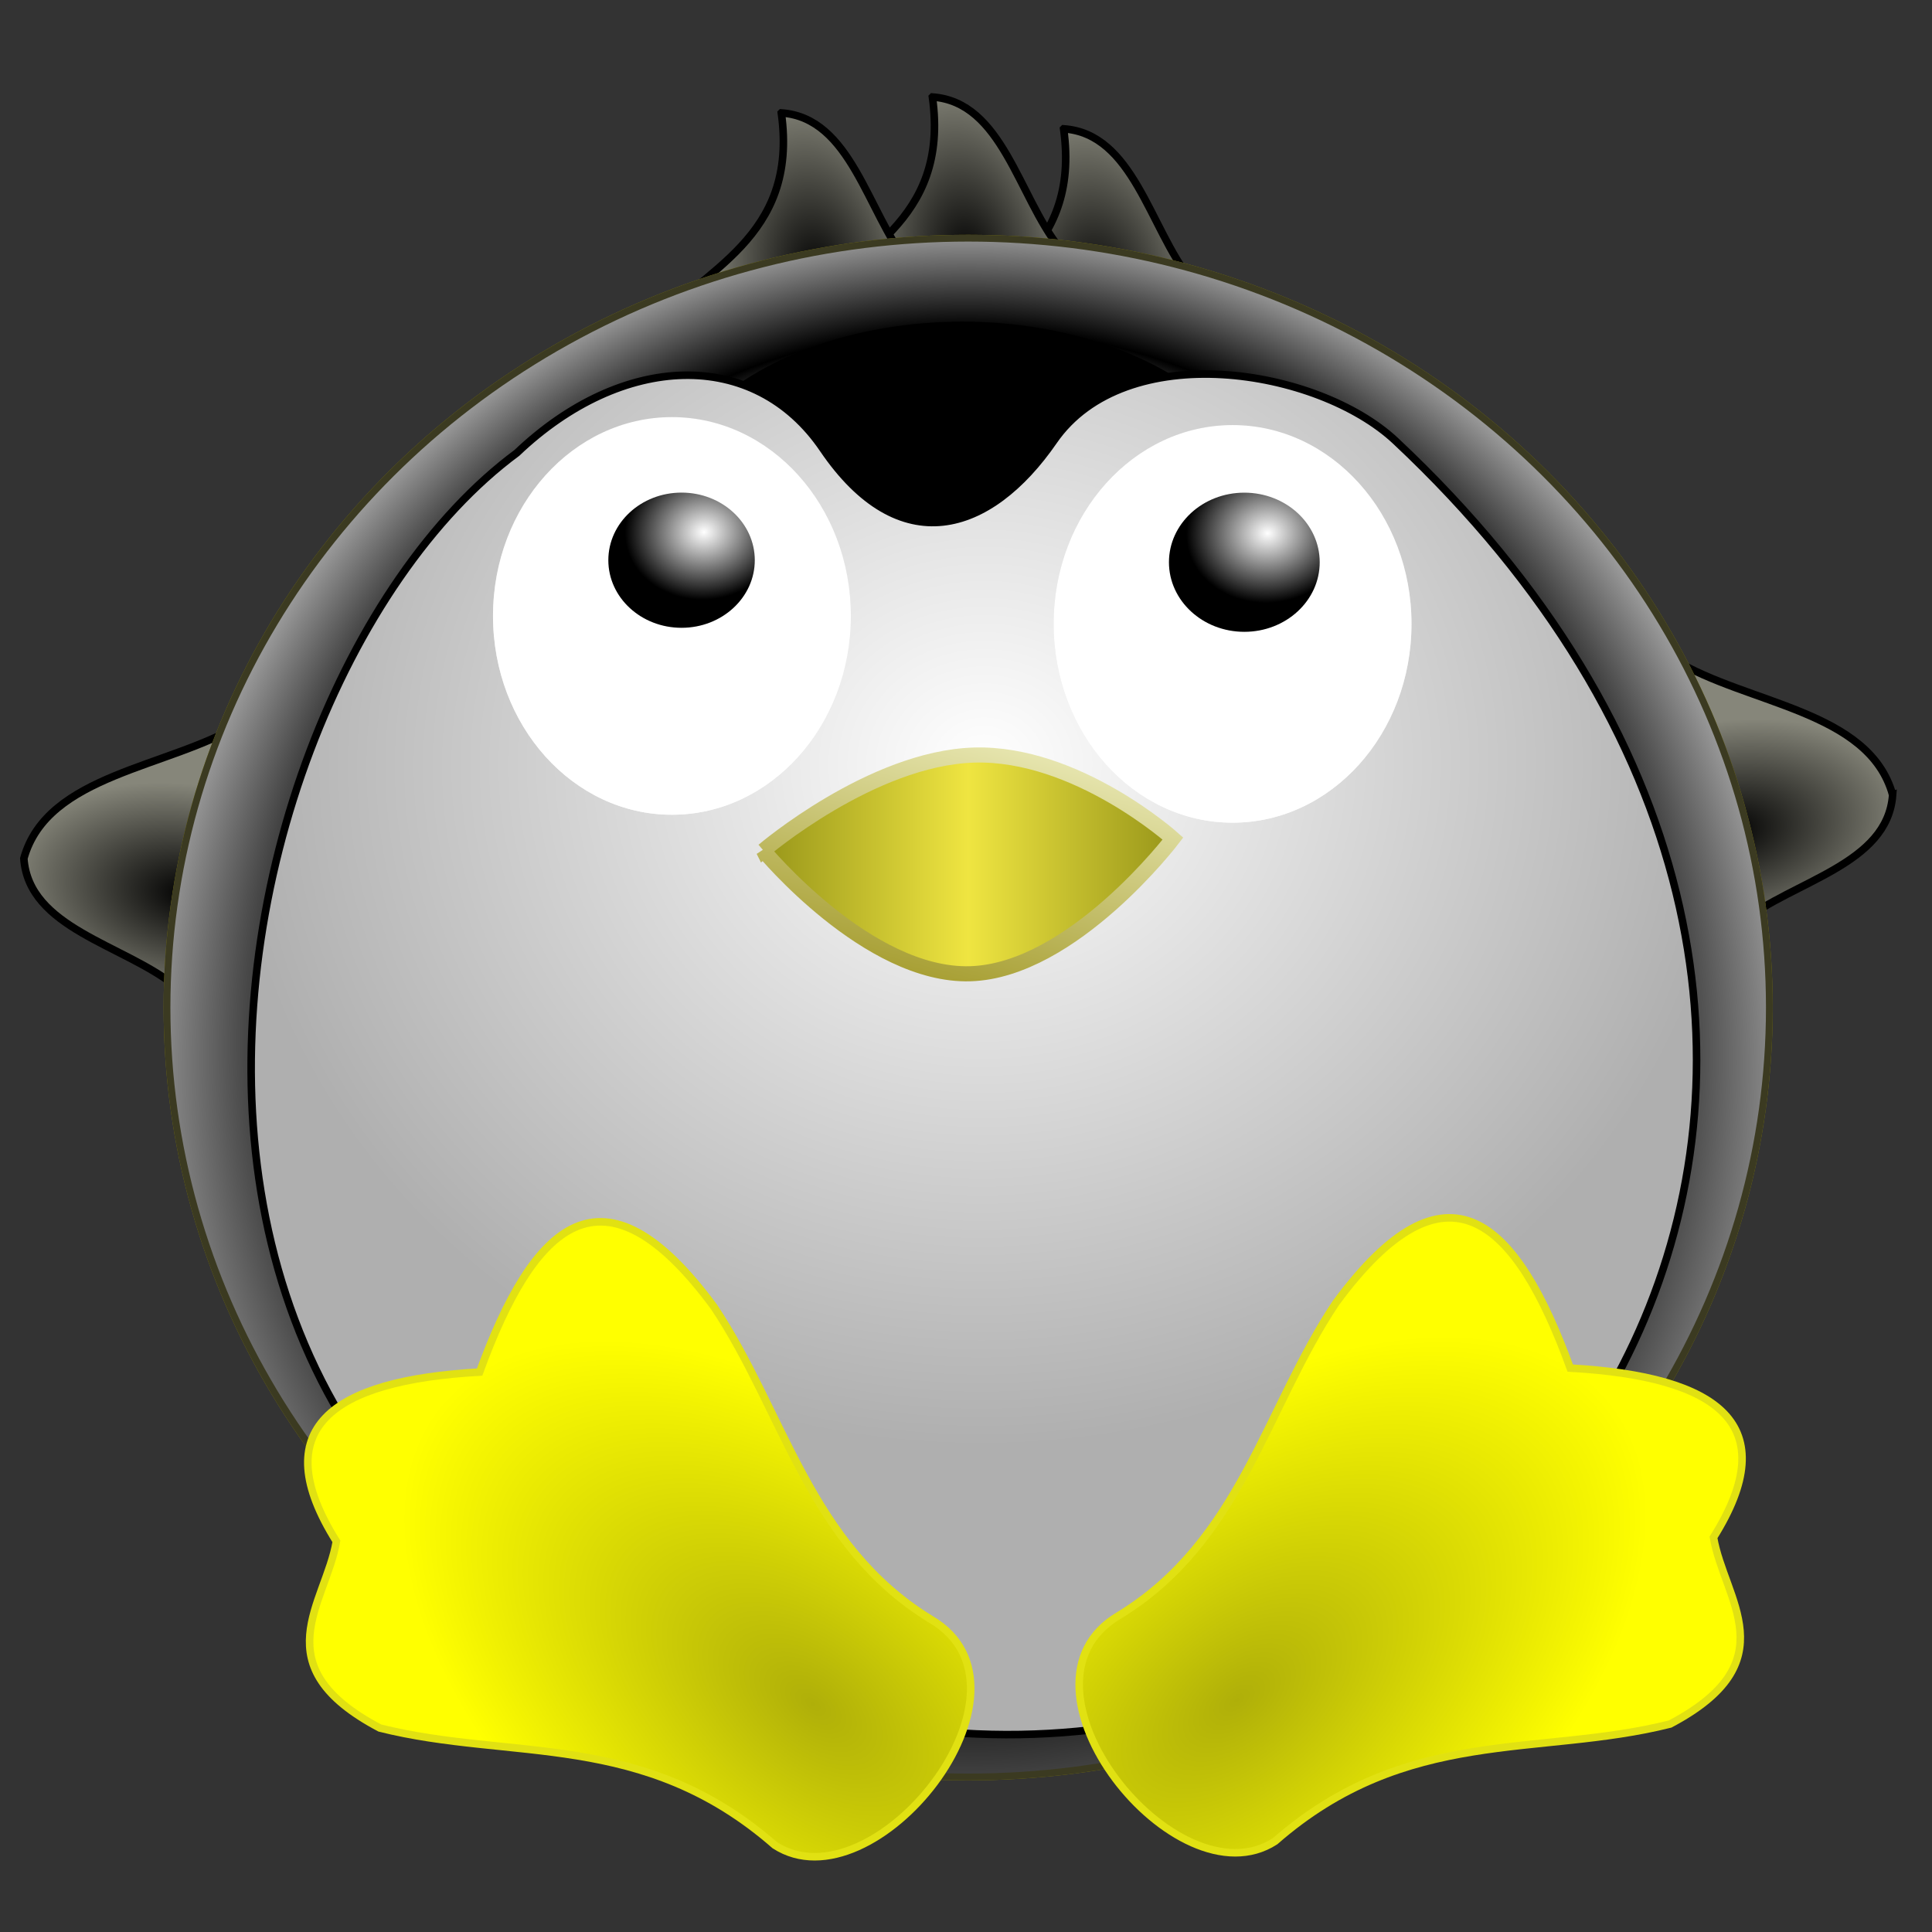 <?xml version="1.0" encoding="UTF-8" standalone="no"?>
<svg
   xmlns:dc="http://purl.org/dc/elements/1.1/"
   xmlns:cc="http://creativecommons.org/ns#"
   xmlns:rdf="http://www.w3.org/1999/02/22-rdf-syntax-ns#"
   xmlns:svg="http://www.w3.org/2000/svg"
   xmlns="http://www.w3.org/2000/svg"
   xmlns:xlink="http://www.w3.org/1999/xlink"
   xmlns:sodipodi="http://sodipodi.sourceforge.net/DTD/sodipodi-0.dtd"
   xmlns:inkscape="http://www.inkscape.org/namespaces/inkscape"
   id="svg2"
   sodipodi:version="0.32"
   inkscape:version="1.0 (4035a4f, 2020-05-01)"
   width="256"
   height="256"
   version="1.0"
   sodipodi:docname="tux.svg">
  <rect width="100%" height="100%" fill="#333333" stroke="none"/>
  <defs
     id="defs5">
    <linearGradient
       inkscape:collect="always"
       id="linearGradient2888">
      <stop
         stop-opacity="1"
         stop-color="black"
         id="stop2890" />
      <stop
         stop-opacity="1"
         stop-color="#86867a"
         offset="1"
         id="stop2892" />
    </linearGradient>
    <linearGradient
       inkscape:collect="always"
       id="linearGradient2864">
      <stop
         stop-opacity="1"
         stop-color="#afaf09"
         id="stop2866" />
      <stop
         stop-opacity="1"
         stop-color="yellow"
         offset="1"
         id="stop2868" />
    </linearGradient>
    <linearGradient
       inkscape:collect="always"
       id="linearGradient2854">
      <stop
         stop-opacity="1"
         stop-color="#a29929"
         id="stop2856" />
      <stop
         stop-opacity="1"
         stop-color="#e8e7b2"
         offset="1"
         id="stop2858" />
    </linearGradient>
    <linearGradient
       inkscape:collect="always"
       id="linearGradient2836">
      <stop
         stop-opacity="1"
         stop-color="#efe541"
         id="stop2838" />
      <stop
         stop-opacity="1"
         stop-color="#98961a"
         offset="1"
         id="stop2840" />
    </linearGradient>
    <linearGradient
       inkscape:collect="always"
       id="linearGradient2822">
      <stop
         stop-opacity="1"
         stop-color="white"
         id="stop2824" />
      <stop
         stop-opacity="1"
         stop-color="black"
         offset="1"
         id="stop2826" />
    </linearGradient>
    <linearGradient
       inkscape:collect="always"
       id="linearGradient2788">
      <stop
         stop-opacity="1"
         stop-color="white"
         id="stop2790" />
      <stop
         stop-opacity="1"
         stop-color="#c4c4c4"
         offset="1"
         id="stop2792" />
    </linearGradient>
    <linearGradient
       inkscape:collect="always"
       id="linearGradient2778">
      <stop
         stop-opacity="1"
         stop-color="white"
         id="stop2780" />
      <stop
         style="stop-color:#afafaf;stop-opacity:1"
         stop-opacity="1"
         stop-color="#c4c4c4"
         offset="1"
         id="stop2782" />
    </linearGradient>
    <linearGradient
       id="linearGradient2762">
      <stop
         stop-opacity="1"
         stop-color="white"
         id="stop2764" />
      <stop
         stop-opacity="1"
         stop-color="white"
         id="stop2770"
         offset="0.5" />
      <stop
         stop-opacity="1"
         stop-color="black"
         offset="0.75"
         id="stop2772" />
      <stop
         stop-opacity="1"
         stop-color="#aaa"
         offset="1"
         id="stop2766" />
    </linearGradient>
    <radialGradient
       inkscape:collect="always"
       xlink:href="#linearGradient2888"
       id="radialGradient2934"
       gradientUnits="userSpaceOnUse"
       gradientTransform="matrix(-0.956,0.149,0.249,1.592,166.044,14.446)"
       cx="24.699"
       cy="13.06"
       fx="24.699"
       fy="13.06"
       r="14.989" />
    <radialGradient
       inkscape:collect="always"
       xlink:href="#linearGradient2888"
       id="radialGradient2936"
       gradientUnits="userSpaceOnUse"
       gradientTransform="matrix(-0.956,0.149,0.249,1.592,148.658,10.231)"
       cx="24.699"
       cy="13.06"
       fx="24.699"
       fy="13.06"
       r="14.989" />
    <radialGradient
       inkscape:collect="always"
       xlink:href="#linearGradient2888"
       id="radialGradient2938"
       gradientUnits="userSpaceOnUse"
       gradientTransform="matrix(-0.956,0.149,0.249,1.592,128.637,12.339)"
       cx="24.699"
       cy="13.06"
       fx="24.699"
       fy="13.06"
       r="14.989" />
    <radialGradient
       inkscape:collect="always"
       xlink:href="#linearGradient2888"
       id="radialGradient2940"
       gradientUnits="userSpaceOnUse"
       gradientTransform="matrix(-0.149,-0.956,-1.592,0.249,253.408,130.428)"
       cx="24.699"
       cy="13.06"
       fx="24.699"
       fy="13.06"
       r="14.989" />
    <radialGradient
       inkscape:collect="always"
       xlink:href="#linearGradient2888"
       id="radialGradient2942"
       gradientUnits="userSpaceOnUse"
       gradientTransform="matrix(0.149,-0.956,1.592,0.249,0.537,138.858)"
       cx="24.699"
       cy="13.06"
       fx="24.699"
       fy="13.06"
       r="14.989" />
    <radialGradient
       inkscape:collect="always"
       xlink:href="#linearGradient2762"
       id="radialGradient2944"
       gradientUnits="userSpaceOnUse"
       gradientTransform="matrix(1.11,-0.01,0.011,1.157,257.684,5.57)"
       spreadMethod="reflect"
       cx="-117.75"
       cy="120.46"
       fx="-117.75"
       fy="68.07"
       r="100.81" />
    <radialGradient
       inkscape:collect="always"
       xlink:href="#linearGradient2778"
       id="radialGradient2946"
       gradientUnits="userSpaceOnUse"
       gradientTransform="matrix(-1.045,0.022,-0.02,-0.946,266.167,156.942)"
       cx="128.751"
       cy="61.825"
       fx="128.751"
       fy="61.825"
       r="95.6" />
    <linearGradient
       inkscape:collect="always"
       xlink:href="#linearGradient2788"
       id="linearGradient2948"
       gradientUnits="userSpaceOnUse"
       x1="94.83"
       y1="95.84"
       x2="94.83"
       y2="33.666" />
    <linearGradient
       gradientTransform="translate(68.492,17.386)"
       inkscape:collect="always"
       xlink:href="#linearGradient2788"
       id="linearGradient2952"
       gradientUnits="userSpaceOnUse"
       x1="94.83"
       y1="95.84"
       x2="94.83"
       y2="33.666" />
    <radialGradient
       inkscape:collect="always"
       xlink:href="#linearGradient2822"
       id="radialGradient2956"
       gradientUnits="userSpaceOnUse"
       gradientTransform="matrix(-0.763,0.054,-0.047,-0.652,110.915,79.627)"
       cx="22.13"
       cy="15.841"
       fx="22.13"
       fy="15.841"
       r="13.698" />
    <radialGradient
       inkscape:collect="always"
       xlink:href="#linearGradient2822"
       id="radialGradient2958"
       gradientUnits="userSpaceOnUse"
       gradientTransform="matrix(-0.785,0.056,-0.048,-0.671,186.094,80.049)"
       cx="22.13"
       cy="15.841"
       fx="22.13"
       fy="15.841"
       r="13.698" />
    <linearGradient
       inkscape:collect="always"
       xlink:href="#linearGradient2836"
       id="linearGradient2960"
       gradientUnits="userSpaceOnUse"
       gradientTransform="translate(108.006,94.308)"
       spreadMethod="reflect"
       x1="20.284"
       y1="26.29"
       x2="47.42"
       y2="26.29" />
    <linearGradient
       inkscape:collect="always"
       xlink:href="#linearGradient2854"
       id="linearGradient2962"
       gradientUnits="userSpaceOnUse"
       x1="130.4"
       y1="117.7"
       x2="139.62"
       y2="82.71"
       gradientTransform="translate(-2.107,16.333)" />
    <radialGradient
       inkscape:collect="always"
       xlink:href="#linearGradient2864"
       id="radialGradient2964"
       gradientUnits="userSpaceOnUse"
       gradientTransform="matrix(-1.222,-0.968,0.544,-0.687,-205,203.719)"
       cx="-166.08"
       cy="201.83"
       fx="-166.08"
       fy="201.83"
       r="40.73" />
    <radialGradient
       inkscape:collect="always"
       xlink:href="#linearGradient2864"
       id="radialGradient2966"
       gradientUnits="userSpaceOnUse"
       gradientTransform="matrix(1.222,-0.968,-0.544,-0.687,476.621,203.192)"
       cx="-166.08"
       cy="201.83"
       fx="-166.08"
       fy="201.83"
       r="40.73" />
  </defs>
  <sodipodi:namedview
     inkscape:window-height="1056"
     inkscape:window-width="1920"
     inkscape:pageshadow="2"
     inkscape:pageopacity="0.0"
     guidetolerance="10.0"
     gridtolerance="10.0"
     objecttolerance="10.0"
     borderopacity="1.0"
     bordercolor="#666666"
     pagecolor="#ffffff"
     id="base"
     inkscape:zoom="3.4375"
     inkscape:cx="128"
     inkscape:cy="128"
     inkscape:window-x="0"
     inkscape:window-y="0"
     inkscape:current-layer="svg2"
     inkscape:document-rotation="0"
     showgrid="false"
     inkscape:window-maximized="1" />
  <path
     stroke-width="1"
     stroke-linecap="butt"
     fill-opacity="1"
     stroke-linejoin="miter"
     stroke="#000000"
     fill-rule="evenodd"
     fill="url(#radialGradient2934)"
     stroke-opacity="1"
     d="m 140.935,17.07 c 2.32,16.64 -10.481,20.769 -17.913,28.977 l 34.773,-8.957 c -5.478,-6.909 -7.623,-19.374 -16.859,-20.021 z"
     id="path2908"
     sodipodi:nodetypes="cccc" />
  <path
     stroke-width="1"
     stroke-linecap="butt"
     fill-opacity="1"
     stroke-linejoin="miter"
     stroke="#000000"
     fill-rule="evenodd"
     fill="url(#radialGradient2936)"
     stroke-opacity="1"
     sodipodi:nodetypes="cccc"
     id="path2904"
     d="m 123.548,12.855 c 2.32,16.64 -10.481,20.769 -17.913,28.977 l 34.773,-8.957 c -5.478,-6.909 -7.623,-19.374 -16.859,-20.021 z" />
  <path
     stroke-width="1"
     stroke-linecap="butt"
     fill-opacity="1"
     stroke-linejoin="miter"
     stroke="#000000"
     fill-rule="evenodd"
     fill="url(#radialGradient2938)"
     stroke-opacity="1"
     d="m 103.528,14.962 c 2.32,16.64 -10.481,20.769 -17.913,28.977 l 34.773,-8.957 c -5.478,-6.909 -7.623,-19.374 -16.859,-20.021 z"
     id="path2900"
     sodipodi:nodetypes="cccc" />
  <path
     stroke-width="1"
     stroke-linecap="butt"
     fill-opacity="1"
     stroke-linejoin="miter"
     stroke="#000000"
     fill-rule="evenodd"
     fill="url(#radialGradient2940)"
     stroke-opacity="1"
     sodipodi:nodetypes="cccc"
     id="path2896"
     d="M 250.784,105.319 C 247.675,94.108 231.513,93.339 221.807,87.405 l 8.957,34.773 c 6.909,-5.478 19.374,-7.623 20.021,-16.859 z" />
  <path
     stroke-width="1"
     stroke-linecap="butt"
     fill-opacity="1"
     stroke-linejoin="miter"
     stroke="#000000"
     fill-rule="evenodd"
     fill="url(#radialGradient2942)"
     stroke-opacity="1"
     d="M 3.161,113.748 C 6.271,102.538 22.432,101.768 32.138,95.835 L 23.182,130.608 C 16.272,125.13 3.808,122.984 3.161,113.748 Z"
     id="path2886"
     sodipodi:nodetypes="cccc" />
  <ellipse
     stroke-miterlimit="4"
     stroke-dashoffset="28.49"
     stroke-width="0.9"
     stroke-linecap="round"
     fill-opacity="1"
     stroke-linejoin="round"
     stroke="#857f0b"
     fill="#ffffff"
     stroke-opacity="1"
     stroke-dasharray="none"
     ry="101.95"
     rx="106.16"
     cy="133.51"
     cx="128.29"
     id="path1873" />
  <ellipse
     stroke-miterlimit="4"
     stroke-dashoffset="28.49"
     stroke-width="0.9"
     stroke-linecap="round"
     fill-opacity="1"
     stroke-linejoin="round"
     stroke="#3b3a21"
     fill="url(#radialGradient2944)"
     stroke-opacity="1"
     stroke-dasharray="none"
     ry="101.95"
     rx="106.16"
     cy="133.51"
     cx="128.29"
     id="path1875" />
  <ellipse
     stroke-miterlimit="4"
     stroke-dashoffset="28.49"
     stroke-width="0.9"
     stroke-linecap="round"
     fill-opacity="1"
     stroke-linejoin="round"
     stroke="none"
     fill="#000000"
     stroke-opacity="1"
     stroke-dasharray="none"
     ry="26.08"
     rx="40.568"
     cy="68.7"
     cx="127.5"
     id="path2776" />
  <path
     style="fill:url(#radialGradient2946)"
     stroke-width="1"
     stroke-linecap="butt"
     fill-opacity="1"
     stroke-linejoin="miter"
     stroke="#000000"
     fill-rule="evenodd"
     fill="url(#radialGradient2946)"
     stroke-opacity="1"
     d="m 68.492,60.009 c 13.969,-13.294 31.447,-13.959 40.568,-0.527 10.114,14.894 22.052,11.282 30.558,-1.054 9.505,-13.784 35.001,-9.672 45.31,4e-6 C 266.728,135.174 210.209,234.749 127.5,229.657 1.96,221.929 23.562,93.251 68.492,60.009 Z"
     id="path2774"
     sodipodi:nodetypes="cssssc" />
  <g
     id="g2806"
     transform="translate(-2.107,16.333)">
    <ellipse
       stroke-miterlimit="4"
       stroke-dashoffset="28.49"
       stroke-width="0.9"
       stroke-linecap="round"
       fill-opacity="1"
       stroke-linejoin="round"
       stroke="none"
       fill="url(#linearGradient2948)"
       stroke-opacity="1"
       stroke-dasharray="none"
       opacity="1"
       ry="26.343"
       rx="23.709"
       cy="65.28"
       cx="94.83"
       transform="translate(-3.688)"
       id="path2786" />
    <ellipse
       style="fill:#ffffff;fill-opacity:1"
       stroke-miterlimit="4"
       stroke-dashoffset="28.49"
       stroke-width="0.9"
       stroke-linecap="round"
       fill-opacity="1"
       stroke-linejoin="round"
       stroke="none"
       fill="url(#linearGradient2950)"
       stroke-opacity="1"
       stroke-dasharray="none"
       opacity="1"
       ry="26.343"
       rx="23.709"
       cy="65.28"
       cx="94.83"
       id="path2796"
       transform="translate(-3.688)" />
  </g>
  <ellipse
     id="path2812"
     cx="163.322"
     cy="82.666"
     rx="23.709"
     ry="26.343"
     opacity="1"
     stroke-dasharray="none"
     stroke-opacity="1"
     fill="url(#linearGradient2952)"
     stroke="none"
     stroke-linejoin="round"
     fill-opacity="1"
     stroke-linecap="round"
     stroke-width="0.9"
     stroke-dashoffset="28.49"
     stroke-miterlimit="4"
     style="fill:url(#linearGradient2952)" />
  <ellipse
     id="path2814"
     cx="163.322"
     cy="82.666"
     rx="23.709"
     ry="26.343"
     opacity="1"
     stroke-dasharray="none"
     stroke-opacity="1"
     fill="url(#linearGradient2954)"
     stroke="none"
     stroke-linejoin="round"
     fill-opacity="1"
     stroke-linecap="round"
     stroke-width="0.9"
     stroke-dashoffset="28.49"
     stroke-miterlimit="4"
     style="fill:#ffffff;fill-opacity:1" />
  <ellipse
     stroke-miterlimit="4"
     stroke-dashoffset="28.49"
     stroke-width="0.637"
     stroke-linecap="round"
     fill-opacity="1"
     stroke-linejoin="round"
     stroke="none"
     fill="url(#radialGradient2956)"
     stroke-opacity="1"
     stroke-dasharray="none"
     ry="8.957"
     rx="9.703"
     cy="74.23"
     cx="90.31"
     id="path2820" />
  <ellipse
     stroke-miterlimit="4"
     stroke-dashoffset="28.49"
     stroke-width="0.656"
     stroke-linecap="round"
     fill-opacity="1"
     stroke-linejoin="round"
     stroke="none"
     fill="url(#radialGradient2958)"
     stroke-opacity="1"
     stroke-dasharray="none"
     ry="9.22"
     rx="9.988"
     cy="74.5"
     cx="164.88"
     id="path2830" />
  <path
     stroke-miterlimit="4"
     stroke-width="2"
     stroke-linecap="butt"
     fill-opacity="1"
     stroke-linejoin="miter"
     stroke="url(#linearGradient2962)"
     fill-rule="evenodd"
     fill="url(#linearGradient2960)"
     stroke-opacity="1"
     stroke-dasharray="none"
     d="m 101.157,112.695 c 0,0 14.357,-12.249 27.923,-12.645 13.567,-0.395 26.343,11.064 26.343,11.064 0,0 -13.303,17.518 -26.87,17.913 -13.567,0.395 -27.397,-16.333 -27.397,-16.333 z"
     id="path2834"
     sodipodi:nodetypes="cscsc" />
  <path
     stroke-width="1"
     stroke-linecap="butt"
     fill-opacity="1"
     stroke-linejoin="miter"
     stroke="#e1e112"
     fill-rule="evenodd"
     fill="url(#radialGradient2964)"
     stroke-opacity="1"
     d="M 123.371,214.59 C 107.213,204.729 103.936,187.139 94.613,173.177 79.849,153.115 70.689,162.196 63.554,181.805 c -19.757,1.115 -28.328,7.53 -18.98,22.432 -1.404,8.244 -9.879,16.489 5.752,24.733 17.446,4.387 34.893,0.263 52.339,15.53 13.097,8.481 36.426,-20.659 20.706,-29.909 z"
     id="path2862"
     sodipodi:nodetypes="ccccccc" />
  <path
     stroke-width="1"
     stroke-linecap="butt"
     fill-opacity="1"
     stroke-linejoin="miter"
     stroke="#e1e112"
     fill-rule="evenodd"
     fill="url(#radialGradient2966)"
     stroke-opacity="1"
     sodipodi:nodetypes="ccccccc"
     id="path2882"
     d="m 148.251,214.064 c 16.157,-9.862 19.435,-27.451 28.758,-41.413 14.764,-20.063 23.923,-10.982 31.058,8.628 19.757,1.115 28.328,7.53 18.98,22.432 1.404,8.244 9.879,16.489 -5.752,24.733 -17.446,4.387 -34.893,0.263 -52.339,15.53 -13.097,8.481 -36.426,-20.659 -20.706,-29.909 z" />
</svg>
